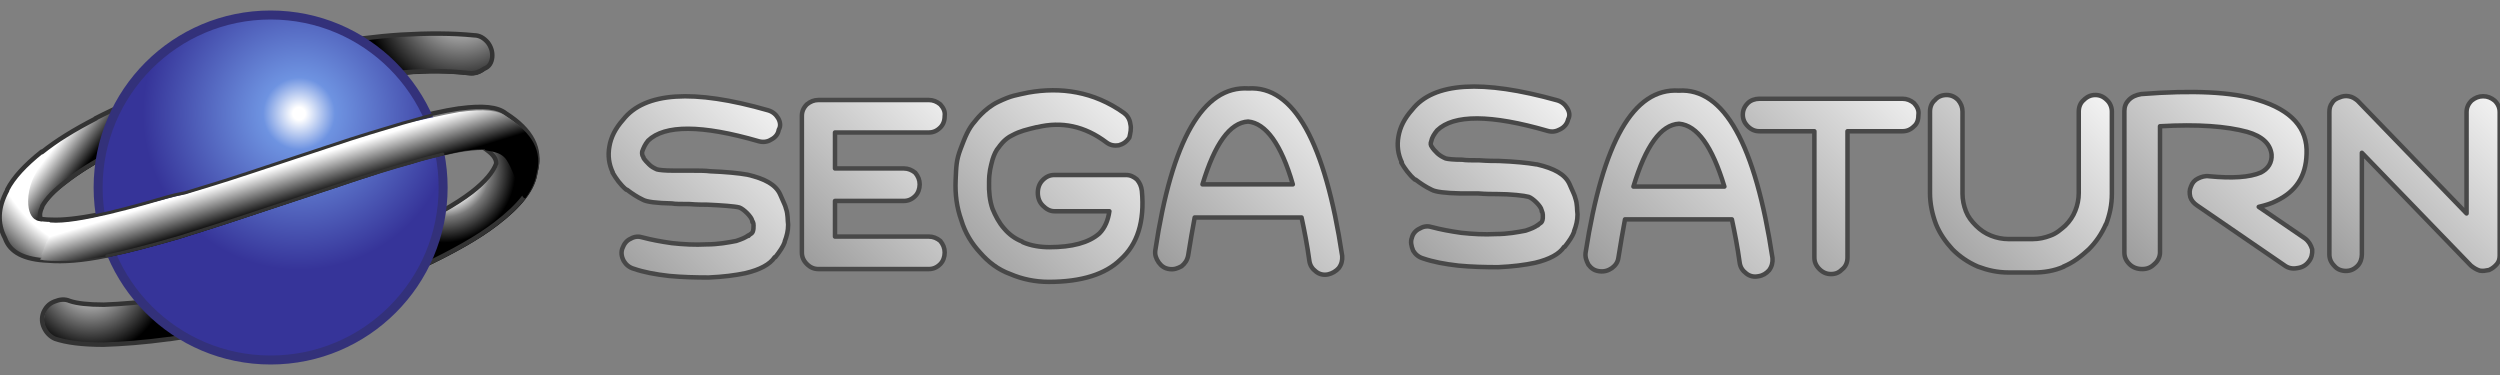<svg xmlns="http://www.w3.org/2000/svg" xml:space="preserve" id="Layer_1" width="800px" height="120px" x="0px" y="0px" style="enable-background:new 0 0 800 120" version="1.1" viewBox="0 0 800 120"><rect x="0" y="0" width="800" height="120" fill="#808080" stroke="none"/><style>.st19{fill:none;stroke:#333;stroke-linecap:round;stroke-linejoin:round}</style><linearGradient id="SVGID_1_" x1="194.844" x2="250.602" y1="197.08" y2="252.838" gradientTransform="matrix(1 0 0 -1 0 286.16)" gradientUnits="userSpaceOnUse"><stop offset="0" style="stop-color:#999"/><stop offset="0.98" style="stop-color:#f3f3f3"/></linearGradient><path d="M249 37.8c-.7-1.2-1.8-2.1-3.2-2.5-24-6.9-39.5-5.8-46.4 3-2.5 2.8-3.9 5.6-4.4 8.6-.5 2.8-.2 5.6 1.1 8.3h-.1c1.1 1.9 2.5 3.9 4.4 5.5h.2c1.6 1.2 3.2 2.3 5.1 3.2 1.2.7 4.4 1.1 9.3 1.2 1.1.2 2.8.2 5.6.2 2.5.2 4.4.2 5.8.2h0c4.4.2 8.8.5 10.2.9 1.4.5 3.9 3 4.1 4.2.2 1.2 0 0 0 0 .4.7.5.9.4 2.6-.2 1.8-.9 1.4-1.6 2.3v-.2c-.9.7-2.1 1.2-3.9 1.8-2.6.5-5.8 1.1-9.5 1.1-3.7.2-7.4 0-11.1-.4-3.5-.5-6.7-1.1-9.3-1.8-1.2-.4-2.6-.4-3.9.4-1.2.5-2.1 1.6-2.6 3-.5 1.2-.4 2.6.4 4.1.7 1.2 1.8 2.1 3.2 2.5 3.2 1.1 6.9 1.8 11.3 2.3 4.2.4 8.5.5 12.7.5 4.6-.2 8.5-.7 11.8-1.4 4.6-1.1 7.8-2.8 9.3-5.1h.2c1.4-1.8 2.5-3.4 3-4.8v-.2c.7-1.8 1.1-3.5 1.1-5.3v-.2c-.2-1.2 0-3.2-.7-5.1-.2-.9-.5-1.4-1.9-4.6-1.4-3-4.8-4.9-10.4-6.2h0c-2.8-.5-6.9-.9-12-1.1-1.4-.2-3.5-.2-6.2-.2h-5.5c-2.8 0-4.6-.2-5.3-.4-1.1-.5-1.8-.9-2.5-1.6-.7-.7-1.4-1.4-1.8-2.1v-.2c-.4-.5-.5-1.1-.4-1.8.4-1.1.9-2.3 1.9-3.5 5.3-5.1 17.1-5.1 35.4.2 1.4.4 2.8.2 3.9-.5 1.4-.7 2.3-1.8 2.5-3.2.7-1.1.5-2.5-.2-3.7z" style="fill:url(#SVGID_1_);stroke:#484848;stroke-width:1.44;stroke-linecap:round;stroke-linejoin:round"/><linearGradient id="SVGID_2_" x1="446.324" x2="503.134" y1="199.214" y2="256.025" gradientTransform="matrix(1 0 0 -1 0 286.16)" gradientUnits="userSpaceOnUse"><stop offset="0" style="stop-color:#999"/><stop offset="0.98" style="stop-color:#f3f3f3"/></linearGradient><path d="M501.5 34.6c-.7-1.2-1.8-2.1-3.2-2.5-24-6.7-39.5-5.8-46.4 3-2.5 2.8-3.9 5.6-4.4 8.6-.5 2.8-.2 5.6 1.1 8.3h-.2c1.1 1.9 2.5 3.9 4.4 5.5h.2c1.6 1.2 3.2 2.3 5.1 3.2 1.2.7 4.4 1.1 9.3 1.2h5.6c2.5.2 4.4.2 5.8.2h.2c4.4 0 8.8.5 10.2.9 1.4.5 3.9 3 4.1 4.2.2 1.2 0 0 0 0 .2.7.5.9.4 2.6-.2 1.8-.9 1.4-1.6 2.3V72c-.9.7-2.1 1.2-3.9 1.8-2.6.5-5.8 1.1-9.5 1.1-3.7.2-7.4 0-11.1-.4-3.5-.5-6.7-1.1-9.3-1.8-1.2-.4-2.6-.4-3.9.4-1.2.5-2.3 1.6-2.6 3-.5 1.2-.2 2.6.4 4.1.7 1.2 1.8 2.1 3.2 2.5 3.2 1.1 6.9 1.8 11.3 2.3 4.2.4 8.5.5 12.7.5 4.6-.2 8.5-.7 11.8-1.4 4.6-1.1 7.8-2.8 9.3-5.1h.2c1.4-1.8 2.5-3.4 3-4.8V74c.7-1.8 1.1-3.5 1.1-5.3v-.2c-.2-1.2 0-3.2-.7-5.1-.2-.9-.5-1.4-1.9-4.6-1.4-3-4.8-4.9-10.4-6.2h-.2c-2.8-.5-6.9-.9-12-1.1-1.4 0-3.5 0-6.2-.2-2.6 0-4.4 0-5.5-.2-2.8 0-4.6-.2-5.3-.4-1.1-.5-1.8-.9-2.6-1.6-.7-.7-1.4-1.4-1.8-2.1v0c-.4-.5-.5-1.1-.2-1.8.2-1.1.9-2.3 1.9-3.5 5.3-5.1 17.1-5.1 35.4.2 1.4.4 2.6.2 3.9-.5 1.4-.7 2.3-1.8 2.6-3.2.6-1.1.5-2.3-.3-3.6z" style="fill:url(#SVGID_2_);stroke:#484848;stroke-width:1.44;stroke-linecap:round;stroke-linejoin:round"/><linearGradient id="SVGID_3_" x1="254.11" x2="308.398" y1="201.771" y2="256.059" gradientTransform="matrix(1 0 0 -1 0 286.16)" gradientUnits="userSpaceOnUse"><stop offset="0" style="stop-color:#999"/><stop offset="0.98" style="stop-color:#f3f3f3"/></linearGradient><path d="M300.9 33.4c-1.1-.9-2.3-1.4-3.7-1.4h-35.3c-1.4 0-2.6.5-3.7 1.4-1.1 1.1-1.6 2.3-1.6 3.7v43.7c0 1.4.5 2.6 1.6 3.7s2.3 1.6 3.7 1.6h35.3c1.4 0 2.6-.5 3.7-1.6.9-.9 1.4-2.3 1.4-3.7s-.5-2.6-1.4-3.7c-1.1-.9-2.3-1.4-3.7-1.4h-30V64.3h22c1.4 0 2.6-.5 3.7-1.6.9-.9 1.4-2.3 1.4-3.7 0-1.4-.5-2.6-1.4-3.7-1.1-.9-2.3-1.4-3.7-1.4h-22V42.4h30c1.4 0 2.6-.5 3.7-1.6.9-.9 1.4-2.1 1.4-3.7.2-1.4-.4-2.6-1.4-3.7z" style="fill:url(#SVGID_3_);stroke:#484848;stroke-width:1.44;stroke-linecap:round;stroke-linejoin:round"/><linearGradient id="SVGID_4_" x1="305.782" x2="365.539" y1="195.971" y2="255.728" gradientTransform="matrix(1 0 0 -1 0 286.16)" gradientUnits="userSpaceOnUse"><stop offset="0" style="stop-color:#999"/><stop offset="0.98" style="stop-color:#f3f3f3"/></linearGradient><path d="M361.7 39.6c-.2-1.6-1.1-2.8-2.1-3.5-9.7-6.9-20.3-8.3-30.5-6.5-4.1.9-5.3.9-9.7 3-4.4 2.1-7.4 6.2-7.4 6.2-2.1 2.3-3.2 5.1-4.6 8.8-1.4 3.7-1.4 5.5-1.6 10.1-.2 4.6.4 8.8 1.8 12.7 1.2 4.1 3.4 7.6 6 10.4h0c2.6 3 5.8 5.5 9.7 6.9 3.7 1.6 7.9 2.5 12.3 2.5 10.6 0 18.2-2.5 22.9-7.1 5.5-4.9 7.8-12.2 6.9-22-.2-1.6-.7-2.6-1.6-3.7-1.1-.9-2.1-1.4-3.5-1.4h-22.9c-1.4 0-2.6.5-3.7 1.6s-1.6 2.5-1.6 4.1c0 1.6.5 3 1.6 4.1 1.1 1.1 2.3 1.8 3.7 1.8H355c-.4 2.8-1.4 5.3-3.2 7.1-3.4 3-8.8 4.4-16 4.4-3 0-6-.5-8.5-1.6l-.2-.2c-2.3-.9-4.2-2.3-5.8-4.2-1.6-1.8-2.8-4.1-3.7-6.3-.9-2.6-1.2-5.5-1.1-8.5 0-3.2.5-4.9 1.1-7.2.5-1.6 1.1-3 2.1-4.1 0 0 1.6-2.5 4.2-3.7 2.6-1.4 4.6-1.8 7.8-2.6h.2c7.8-1.9 15.2-.4 22.2 4.9 1.2.9 2.5 1.1 3.9.9 1.4-.4 2.5-1.1 3.4-2.5.3-1.4.7-2.8.3-4.4z" style="fill:url(#SVGID_4_);stroke:#484848;stroke-width:1.44;stroke-linecap:round;stroke-linejoin:round"/><linearGradient id="SVGID_5_" x1="374.564" x2="433.06" y1="193.681" y2="252.177" gradientTransform="matrix(1 0 0 -1 0 286.16)" gradientUnits="userSpaceOnUse"><stop offset="0" style="stop-color:#999"/><stop offset="0.98" style="stop-color:#f3f3f3"/></linearGradient><path d="M428.4 85.8c.9-1.2 1.2-2.5 1.1-3.9-5.5-36.5-15.5-54.5-30-53.6-14.5-.9-24.5 16.4-29.8 51.8-.2 1.4.2 2.6 1.1 3.9.9 1.2 1.9 1.9 3.4 2.1s2.6-.2 3.9-.9c1.1-.9 1.8-1.9 2.1-3.4.7-4.4 1.4-8.5 2.1-12.2h34.2c.9 4.2 1.8 8.8 2.5 13.9.2 1.4.9 2.5 2.1 3.4 1.1.9 2.5 1.2 3.9.9 1.3-.3 2.5-1 3.4-2zM384.8 59c3.9-13 8.8-19.8 14.6-20.1 5.6.5 10.6 7.2 14.3 20.1h-28.9z" style="fill:url(#SVGID_5_);stroke:#484848;stroke-width:1.44;stroke-linecap:round;stroke-linejoin:round"/><linearGradient id="SVGID_6_" x1="511.68" x2="573.121" y1="192.346" y2="253.787" gradientTransform="matrix(1 0 0 -1 0 286.16)" gradientUnits="userSpaceOnUse"><stop offset="0" style="stop-color:#999"/><stop offset="0.98" style="stop-color:#f3f3f3"/></linearGradient><path d="M515.8 85.8c1.2-.9 1.9-1.9 2.1-3.4.7-4.4 1.4-8.5 2.1-12.2h34.2c.9 4.2 1.8 8.8 2.5 13.9.2 1.4.9 2.5 2.1 3.4 1.1.9 2.5 1.2 3.9.9 1.4-.2 2.5-.9 3.4-1.9.9-1.2 1.2-2.5 1.1-3.9-5.5-36.5-15.5-54.5-30-53.6-14.5-.9-24.3 16.4-29.8 51.8-.2 1.4.2 2.6.9 3.9.9 1.2 1.9 1.9 3.5 2.1 1.6.2 2.8-.2 4-1zm6.9-26.1c3.9-13 8.8-19.8 14.6-20.1 5.8.5 10.6 7.2 14.5 20.1h-29.1z" style="fill:url(#SVGID_6_);stroke:#484848;stroke-width:1.44;stroke-linecap:round;stroke-linejoin:round"/><linearGradient id="SVGID_7_" x1="553.903" x2="611.345" y1="206.096" y2="263.538" gradientTransform="matrix(1 0 0 -1 0 286.16)" gradientUnits="userSpaceOnUse"><stop offset="0" style="stop-color:#999"/><stop offset="0.98" style="stop-color:#f3f3f3"/></linearGradient><path d="M612.5 33c-1.1-.9-2.3-1.4-3.7-1.4H563c-1.4 0-2.8.5-3.7 1.4-1.1 1.1-1.6 2.3-1.6 3.7 0 1.4.5 2.6 1.6 3.7s2.3 1.6 3.7 1.6h17.6v40.4c0 1.4.5 2.6 1.6 3.7s2.3 1.6 3.7 1.6c1.6 0 2.6-.5 3.7-1.6 1.1-.9 1.6-2.3 1.6-3.7V42h17.6c1.4 0 2.6-.5 3.7-1.6 1.1-.9 1.4-2.3 1.4-3.7.2-1.4-.4-2.6-1.4-3.7z" style="fill:url(#SVGID_7_);stroke:#484848;stroke-width:1.44;stroke-linecap:round;stroke-linejoin:round"/><linearGradient id="SVGID_8_" x1="614.177" x2="672.25" y1="200.53" y2="258.603" gradientTransform="matrix(1 0 0 -1 0 286.16)" gradientUnits="userSpaceOnUse"><stop offset="0" style="stop-color:#999"/><stop offset="0.98" style="stop-color:#f3f3f3"/></linearGradient><path d="M674.2 32c-1.1-1.1-2.3-1.6-3.7-1.6-1.4 0-2.6.5-3.7 1.6-1.1.9-1.6 2.3-1.6 3.7v26.1c0 1.9-.4 3.9-1.1 5.6-.7 1.8-1.8 3.4-3.2 4.8-1.4 1.2-2.8 2.5-4.8 3.2-1.8.7-3.7 1.1-5.6 1.1h-7.8c-1.9 0-3.9-.4-5.6-1.1-1.8-.7-3.4-1.8-4.8-3.2-1.4-1.4-2.5-2.8-3.2-4.6h0c-.7-1.8-1.1-3.7-1.1-5.6V35.7c0-1.4-.5-2.6-1.4-3.7-1.1-1.1-2.3-1.6-3.7-1.6-1.4 0-2.8.5-3.7 1.6-1.1.9-1.6 2.3-1.6 3.7v26.1c0 3.4.7 6.7 1.9 9.9h0c1.2 3 3 5.6 5.3 8.1 2.3 2.3 4.9 4.1 8.1 5.5 3.2 1.2 6.3 1.9 9.9 1.9h7.8c3.5 0 6.7-.5 9.9-1.9h-.2c3-1.2 5.6-3.2 8.1-5.5 2.3-2.3 4.1-4.9 5.5-8.1v.2c1.2-3.2 1.9-6.3 1.9-9.9V35.7c0-1.4-.6-2.8-1.6-3.7z" style="fill:url(#SVGID_8_);stroke:#484848;stroke-width:1.44;stroke-linecap:round;stroke-linejoin:round"/><linearGradient id="SVGID_9_" x1="680.017" x2="738.509" y1="198.238" y2="256.731" gradientTransform="matrix(1 0 0 -1 0 286.16)" gradientUnits="userSpaceOnUse"><stop offset="0" style="stop-color:#999"/><stop offset="0.98" style="stop-color:#f3f3f3"/></linearGradient><path d="M681.2 32c-.9.9-1.4 2.1-1.4 3.5v45.3c0 1.4.5 2.6 1.6 3.7s2.5 1.6 4.1 1.6 2.8-.5 3.9-1.6c1.1-.9 1.8-2.3 1.8-3.7V40.4c12.2-.7 21.3 0 27.9 1.8 4.9 1.4 7.4 3.9 7.8 7.2.2 2.6-1.1 4.6-3.4 5.8-3.7 1.6-9.3 1.9-16.6 1.2-1.2-.2-2.5.2-3.5.7-1.1.5-1.9 1.4-2.3 2.6-.5 1.1-.5 2.1-.2 3.4.4 1.1 1.1 1.9 2.1 2.6l28 19.2c1.2.9 2.6 1.2 4.1.9 1.6-.2 2.8-.9 3.7-2.1.9-1.1 1.2-2.5 1.1-3.9-.4-1.4-1.1-2.6-2.3-3.5l-14.8-10.1c2.1-.5 4.1-1.1 5.6-1.9 6.3-3 9.5-7.9 9.7-15 .4-8.3-4.9-14.1-15.5-17.3-8.3-2.6-20.8-3.2-37.4-1.9-1.7.3-2.9.8-4 1.9z" style="fill:url(#SVGID_9_);stroke:#484848;stroke-width:1.44;stroke-linecap:round;stroke-linejoin:round"/><linearGradient id="SVGID_10_" x1="743.907" x2="800.721" y1="198.737" y2="255.551" gradientTransform="matrix(1 0 0 -1 0 286.16)" gradientUnits="userSpaceOnUse"><stop offset="0" style="stop-color:#999"/><stop offset="0.98" style="stop-color:#f3f3f3"/></linearGradient><path d="M746.3 32.9c-.7.9-.9 1.8-.9 3v45.5c0 1.4.5 2.6 1.6 3.7.9 1.1 2.3 1.6 3.7 1.6 1.4 0 2.6-.5 3.7-1.6.9-.9 1.4-2.3 1.4-3.7V48.9L790.7 85c.9.7 1.6 1.2 2.8 1.6 1.1.2 1.9 0 3-.2 1.1-.5 1.8-1.1 2.5-1.9s.9-1.8.9-2.8V35.9c0-1.4-.5-2.6-1.6-3.7-1.1-.9-2.3-1.4-3.7-1.4-1.4 0-2.6.5-3.7 1.4-1.1 1.1-1.6 2.3-1.6 3.7v32.4l-34.9-36.1c-.9-.7-1.6-1.2-2.8-1.4-1.1-.2-2.1 0-3 .4-.9.3-1.8.8-2.3 1.7z" style="fill:url(#SVGID_10_);stroke:#484848;stroke-width:1.44;stroke-linecap:round;stroke-linejoin:round"/><radialGradient id="SVGID_11_" cx="141.918" cy="231.596" r="23.315" gradientTransform="matrix(1 0 0 -1 0 286.16)" gradientUnits="userSpaceOnUse"><stop offset="0.43" style="stop-color:#fff"/><stop offset="0.64" style="stop-color:#7a7a7a"/><stop offset="0.99" style="stop-color:#000"/></radialGradient><path d="M151.9 47.7c1.6-.2 2.8-.2 3.7 0v.2c2.3 1.6 3.7 3 3.7 4.8-.9 2.6-3.5 5.8-7.9 9.2-5.1 3.9-12.3 7.9-21.2 12-4.1 1.8-8.1 3.5-12.5 5.3-5.1 1.9-4.2 15.5-.5 14.1 6.7-2.5 12.9-4.9 18.5-7.6 9.7-4.6 17.6-9 23.6-13.6 7.6-5.8 12-11.3 12.7-16.8 1.4-5.1.2-9.7-3.7-13.8-1.6-1.8-17.1 6.2-16.4 6.2z" style="fill:url(#SVGID_11_)"/><radialGradient id="SVGID_12_" cx="29.118" cy="197" r="24.065" gradientTransform="matrix(1 0 0 -1 0 286.16)" gradientUnits="userSpaceOnUse"><stop offset="0" style="stop-color:#fff"/><stop offset="1" style="stop-color:#000"/></radialGradient><path d="M64 94.2c-3.9.7-7.6 1.4-11.1 1.9l.2-.2c-7.4 1.1-13.8 1.6-19.2 1.8h-.2c-4.8 0-8.5-.4-10.8-1.2-1.6-.7-3.2-.5-4.9.2-1.8.7-2.8 1.9-3.5 3.5-.7 1.8-.5 3.4.2 4.9.7 1.6 1.9 2.8 3.5 3.5 3.5 1.2 8.6 1.9 15.5 1.9 6-.2 12.9-.7 21-1.8h.2c4.1-.5 8.1-1.2 12.3-2.1 4.1-.6.9-13.3-3.2-12.4z" style="fill:url(#SVGID_12_)"/><radialGradient id="SVGID_13_" cx="41.026" cy="247.634" r="55.138" gradientTransform="matrix(1 0 0 -1 0 286.16)" gradientUnits="userSpaceOnUse"><stop offset="0.813" style="stop-color:#fff"/><stop offset="1" style="stop-color:#575757"/></radialGradient><path d="M63.2 24.4c-3.7 1.2-7.2 2.5-10.8 3.7-8.1 3.2-15.3 6.3-21.9 9.7h.2c-7.1 3.5-12.7 7.1-17.3 10.8v-.2C8 52.6 4.3 56.7 2.3 60.5v.2c-3 5.5-3.2 10.6-.7 15.3 1.6 4.6 6.2 7.2 14.1 7.6 4.6.4 10.8-.4 18.5-1.8 3.9-.9 8.5-1.9 13.4-3.4 3-.9-.5-13.4-3.5-12.5-4.6 1.2-8.8 2.3-12.5 3-6.3 1.2-11.3 1.8-15.2 1.6-1.6 0-2.6-.2-3-.2l-.2-.2c-.4-1.1-.2-2.3.5-3.7v-.2c1.4-2.5 3.9-5.1 7.6-7.9 4.1-3.2 9-6.3 15-9.3 6-3.2 12.9-6.2 20.5-9.2v.2c2.1-.9 4.4-1.6 6.5-2.3 5.9-1.5 4.5-14.9-.1-13.3z" style="fill:url(#SVGID_13_)"/><path d="M117.1 25.1c4.2-.5 8.3-.9 12.2-1.1 7.8-.7 14.8-.5 21 .2 1.8.2 3.4-.4 4.8-1.4 1.4-1.2 2.1-2.6 2.5-4.4.2-1.8-.4-3.5-1.4-4.8-1.2-1.4-2.6-2.3-4.4-2.3-6.9-.7-14.8-.7-23.3-.2-5.5.4-11.1 1.1-17.1 1.9-2.7.3 2 12.6 5.7 12.1z" style="fill:#ccc"/><radialGradient id="SVGID_14_" cx="147.562" cy="286.115" r="30.832" gradientTransform="matrix(1 0 0 -1 0 286.16)" gradientUnits="userSpaceOnUse"><stop offset="0" style="stop-color:#fff"/><stop offset="1" style="stop-color:#000"/></radialGradient><path d="M117.1 25.1c4.2-.5 8.3-.9 12.2-1.1 7.8-.7 14.8-.5 21 .2 1.8.2 3.4-.4 4.8-1.4 1.4-1.2 2.1-2.6 2.5-4.4.2-1.8-.4-3.5-1.4-4.8-1.2-1.4-2.6-2.3-4.4-2.3-6.9-.7-14.8-.7-23.3-.2-5.5.4-11.1 1.1-17.1 1.9-2.7.3 2 12.6 5.7 12.1z" style="fill:url(#SVGID_14_)"/><linearGradient id="SVGID_15_" x1="32.949" x2="23.55" y1="240.078" y2="247.221" gradientTransform="matrix(1 0 0 -1 0 286.16)" gradientUnits="userSpaceOnUse"><stop offset="0" style="stop-color:#000"/><stop offset="1" style="stop-color:#fff"/></linearGradient><path d="M9 64.3c0 7.1 4.4 6.5 4.4 6.5l-.2-.2c-.4-1.1-.2-2.3.5-3.7v-.2c1.4-2.5 3.9-5.1 7.6-7.9 4.1-3.2 9-6.3 15-9.3 6-3.2 12.9-6.2 20.5-9.2v.2c2.1-.9 4.4-1.6 6.5-2.3 2.5-.9 3.5-3.9 3.5-6.9-2.8-.4-5.8-.5-8.8-.5-6.5 0-12.5.9-18.2 2.6-3.4 1.6-6.5 3-9.7 4.6h.2c-2.1 1.1-4.2 2.3-6.2 3.4C16.8 47.1 9 55.3 9 64.3z" style="fill:url(#SVGID_15_)"/><path d="M157.5 18.4c.2-1.8-.4-3.5-1.4-4.8-1.2-1.4-2.6-2.3-4.4-2.3-6.9-.7-14.8-.7-23.3-.2-7.9.5-16.4 1.6-25.4 3.2-8.6 1.6-17.3 3.5-25.9 6s-16.9 5.1-24.7 7.9c-8.1 3.2-15.3 6.3-21.9 9.7h.2c-7 3.6-12.7 7.1-17.3 10.8v-.2C8 52.8 4.3 56.8 2.3 60.7v.2c-3 5.5-3.2 10.6-.7 15.3 1.6 4.6 6.2 6.9 13.9 7.2 4.6.4 10.8 0 18.5-1.6 6.3-1.2 13.9-3.4 23.1-6 6.7-2.1 15.3-4.8 25.7-8.3l25.7-8.5c9.3-3.2 17.1-5.5 23.1-7.2 7.2-2.1 13-3.5 17.3-4.1 3-.4 5.1-.5 6.2-.4v.2c2.3 1.6 3.7 3 3.7 4.8-.9 2.6-3.5 5.8-7.9 9.2-5.1 3.9-12.3 7.9-21.2 12-8.6 3.9-18.2 7.4-28.6 10.9h-.2c-8.1 2.6-16.4 4.9-25 6.9-8.3 1.9-16.2 3.4-23.6 4.6l.2-.2c-7.4 1.1-13.8 1.6-19.2 1.8h-.2c-4.8 0-8.5-.4-10.8-1.2-1.6-.7-3.2-.5-4.9.2-1.8.7-2.8 1.9-3.5 3.5-.7 1.8-.5 3.4.2 4.9s1.9 2.8 3.5 3.5c3.5 1.2 8.6 1.9 15.5 1.9 6-.2 12.9-.7 21-1.8h.2c7.8-1.1 16-2.6 24.5-4.6h.2c8.8-2.1 17.5-4.6 25.9-7.2 11.1-3.5 21.2-7.4 30.2-11.5 9.7-4.6 17.6-9 23.6-13.6 7.6-5.8 12-11.3 12.7-16.8 1.9-7.2-1.2-13.2-9.5-18.5-2.6-2.1-7.4-2.6-14.8-1.6h-.2c-4.8.7-11.1 2.1-19 4.4-6 1.8-13.9 4.1-23.6 7.4L78.6 55c-10.2 3.4-18.7 6-25.2 7.9-8.8 2.6-16 4.6-22 5.8-6.3 1.2-11.3 1.8-15.2 1.6-1.6 0-2.6-.2-3-.2l-.2-.2c-.4-1.1-.2-2.3.5-3.7V66c1.4-2.5 3.9-5.1 7.6-7.9 4.1-3.2 9-6.3 15-9.3 6-3.2 12.9-6.2 20.5-9.2v.2C64 37 71.9 34.3 80.2 32c8.3-2.5 16.6-4.4 24.9-5.8 8.3-1.6 16.4-2.6 24-3 7.8-.7 14.8-.5 21 .2 1.8.2 3.4-.4 4.8-1.4 1.7-.6 2.4-2 2.6-3.6z" style="fill:none;stroke:#333;stroke-width:1.44;stroke-linecap:round;stroke-linejoin:round"/><radialGradient id="SVGID_16_" cx="95.704" cy="249.8" r="50.009" gradientTransform="matrix(1 0 0 -1 0 286.16)" gradientUnits="userSpaceOnUse"><stop offset="4.000000e-02" style="stop-color:#fff"/><stop offset="4.000000e-02" style="stop-color:#fff"/><stop offset="0.23" style="stop-color:#6e93e1"/><stop offset="1" style="stop-color:#363499"/></radialGradient><circle cx="86.6" cy="60" r="55.2" style="fill:url(#SVGID_16_);stroke:#33317a;stroke-width:2.88;stroke-linecap:round;stroke-linejoin:round"/><linearGradient id="SVGID_17_" x1="92.507" x2="88.743" y1="220.558" y2="232.854" gradientTransform="matrix(1 0 0 -1 0 286.16)" gradientUnits="userSpaceOnUse"><stop offset="0" style="stop-color:#000"/><stop offset="0.989" style="stop-color:#fff"/></linearGradient><path d="M31.3 69.2c-.7.2-17.3 3.7-20.1 1.1-.9-.9 1.8 1.2 4.4 4.6.4.5 0 1.2-.4 2.1-.2.2-.2.4-.4.5 0 .2-.2.5-.2.7 0 .4-.2.5-.4.9-.2.9-.7 1.8-.9 2.3 0 .2.4.4.4.7 0 .2-.4.2-.4.4s-.5.2-.4.4v.2c.4 0 1.1.2 1.2.2.2 0 1.6.2 3.7.2s4.8 0 7.1-.2c1.4-.2 2.8-.4 4.2-.5 1.8-.4 3.5-.5 4.6-.7 1.1-.2 1.6 0 1.8 0 6-1.2 13.2-3.2 21.7-5.6 6.7-2.1 15.3-4.8 25.7-8.3l25.7-8.5c5.1-1.8 9.9-3.2 13.9-4.6 3.4-1.1 6.3-1.9 9-2.6 3.4-1.1 6.2-1.8 9-2.5 3.2-.7 6-1.4 8.5-1.8 3-.4 5.1-.5 6.2-.4v.2c.9.5 4.9.2 6.9 3.2 3.2 4.9 4.8 13.8 6.2 12 1.9-2.6 3-5.1 3.4-7.6 1.9-7.2-1.2-12.9-9.5-18.2-2.6-2.1-7.4-2.6-14.8-1.6h-.2c-2.8.5-6.3 1.2-10.4 2.1-2.6.7-5.5 1.1-8.6 1.9-3 .9-6.5 1.9-10.4 3.2-3.9 1.2-8.3 2.6-13.2 4.2l-25.7 8.5c-7.2 2.3-13.6 4.4-19 6.2l-28.6 7.3z" style="fill:url(#SVGID_17_)"/><path d="M137.9 36.9c-2.6.7-6.3 1.8-9.3 2.6-6 1.8-13.9 4.1-23.6 7.4l-25.7 8.5C71.5 58 64.8 60 59.2 61.7c-2.6.5-4.4.9-5.3 1.2-8.6 2.5-29.4 8.6-37.7 7.8M34.2 81.9c6-1.2 14.8-3.5 23.3-6 6.7-2.1 15.3-4.8 25.7-8.3l25.7-8.5c9.3-3.2 17.1-5.5 23.1-7.2 3.4-1.1 7.1-1.9 9.7-2.6" class="st19"/></svg>